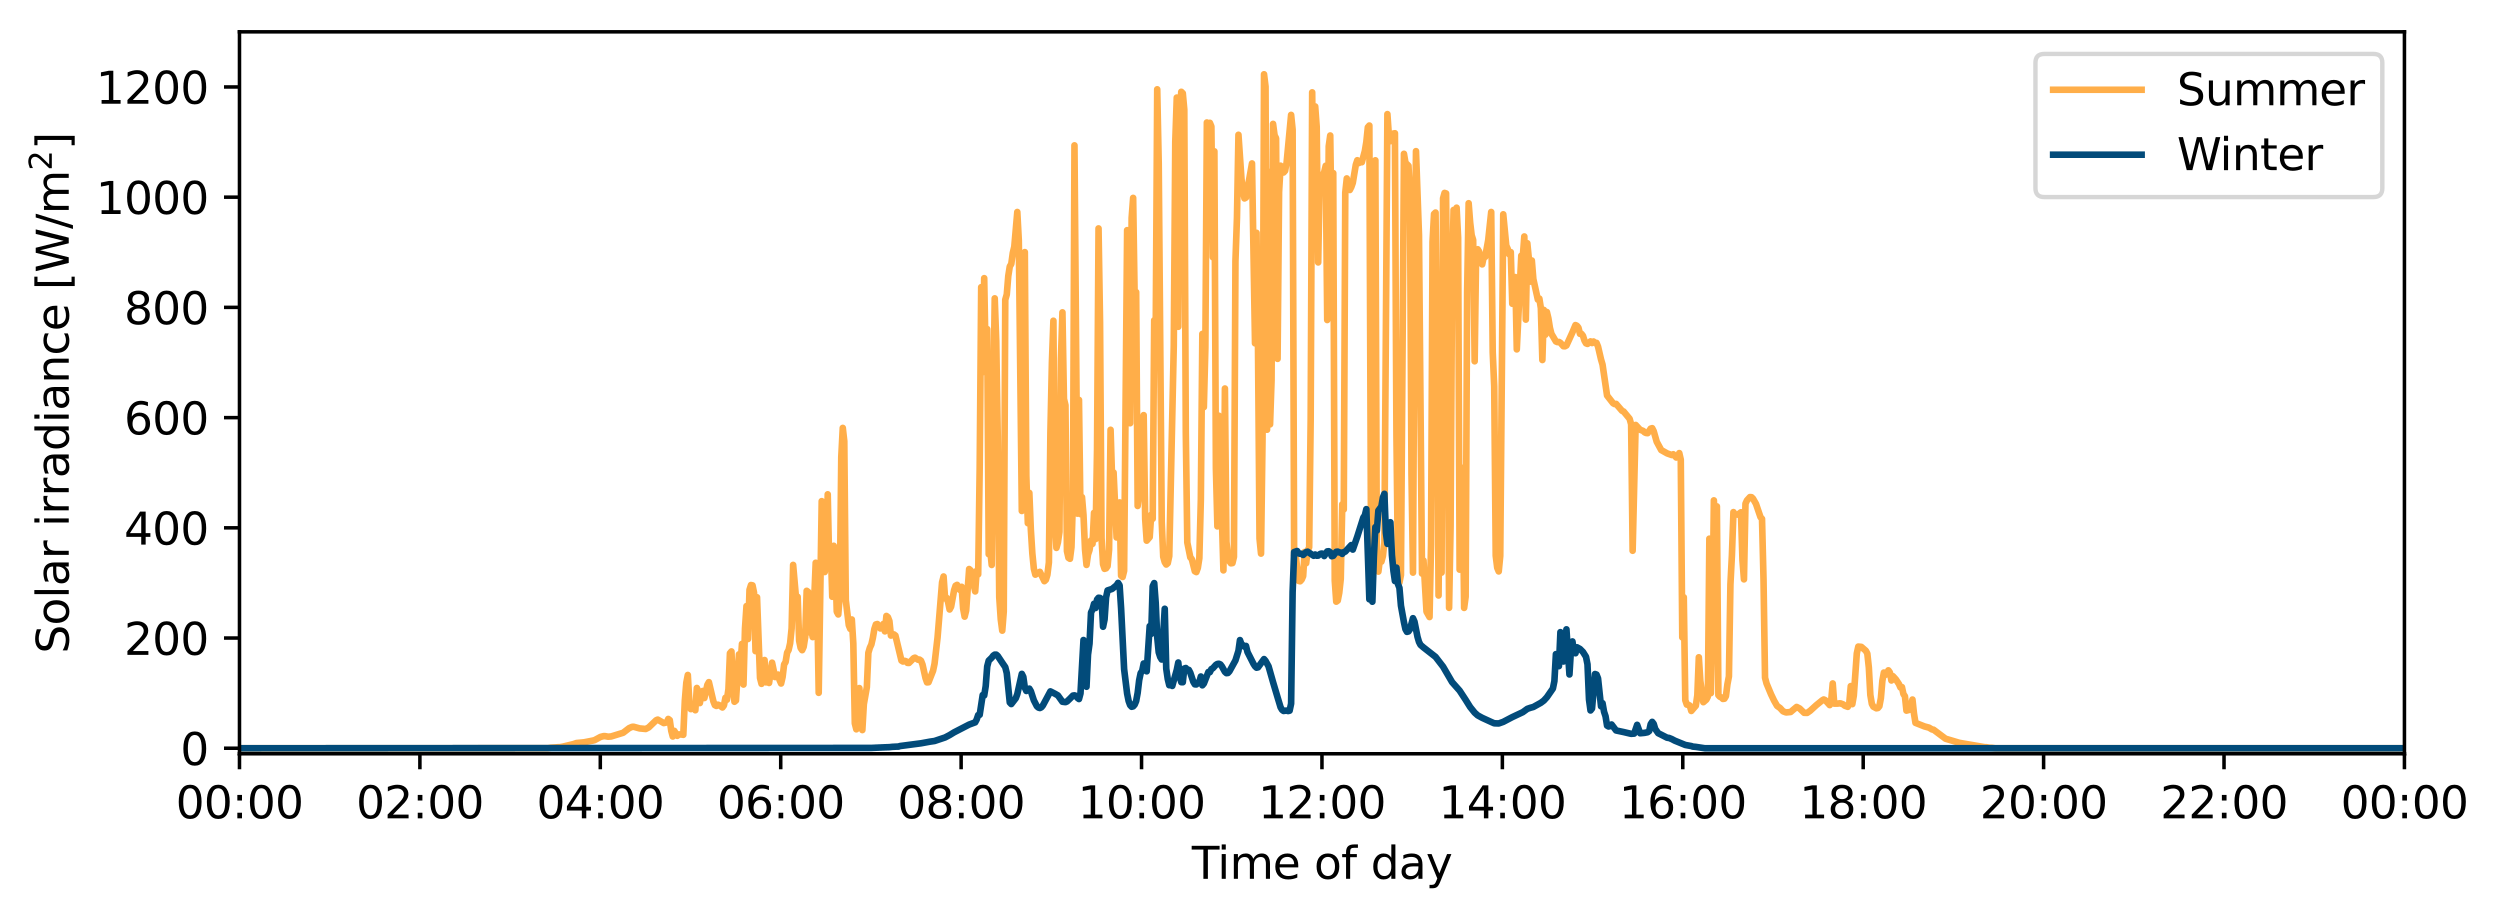 <?xml version="1.0" encoding="utf-8" standalone="no"?>
<!DOCTYPE svg PUBLIC "-//W3C//DTD SVG 1.1//EN"
  "http://www.w3.org/Graphics/SVG/1.1/DTD/svg11.dtd">
<svg xmlns:xlink="http://www.w3.org/1999/xlink" width="565.29pt" height="207.996pt" viewBox="0 0 565.29 207.996" xmlns="http://www.w3.org/2000/svg" version="1.1">
 <defs>
  <style type="text/css">*{stroke-linejoin: round; stroke-linecap: butt}</style>
 </defs>
 <g id="figure_1">
  <g id="patch_1">
   <path d="M 0 207.996 
L 565.29 207.996 
L 565.29 0 
L 0 0 
z
" style="fill: #ffffff"/>
  </g>
  <g id="axes_1">
   <g id="patch_2">
    <path d="M 54.15 170.44 
L 543.681 170.44 
L 543.681 7.2 
L 54.15 7.2 
z
" style="fill: #ffffff"/>
   </g>
   <g id="matplotlib.axis_1">
    <g id="xtick_1">
     <g id="line2d_1">
      <defs>
       <path id="me33b987a1c" d="M 0 0 
L 0 3.5 
" style="stroke: #000000; stroke-width: 0.8"/>
      </defs>
      <g>
       <use xlink:href="#me33b987a1c" x="54.15" y="170.44" style="stroke: #000000; stroke-width: 0.8"/>
      </g>
     </g>
     <g id="text_1">
      <!-- 00:00 -->
      <g transform="translate(39.741 185.038) scale(0.1 -0.1)">
       <defs>
        <path id="DejaVuSans-30" d="M 2034 4250 
Q 1547 4250 1301 3770 
Q 1056 3291 1056 2328 
Q 1056 1369 1301 889 
Q 1547 409 2034 409 
Q 2525 409 2770 889 
Q 3016 1369 3016 2328 
Q 3016 3291 2770 3770 
Q 2525 4250 2034 4250 
z
M 2034 4750 
Q 2819 4750 3233 4129 
Q 3647 3509 3647 2328 
Q 3647 1150 3233 529 
Q 2819 -91 2034 -91 
Q 1250 -91 836 529 
Q 422 1150 422 2328 
Q 422 3509 836 4129 
Q 1250 4750 2034 4750 
z
" transform="scale(0.016)"/>
        <path id="DejaVuSans-3a" d="M 750 794 
L 1409 794 
L 1409 0 
L 750 0 
L 750 794 
z
M 750 3309 
L 1409 3309 
L 1409 2516 
L 750 2516 
L 750 3309 
z
" transform="scale(0.016)"/>
       </defs>
       <use xlink:href="#DejaVuSans-30"/>
       <use xlink:href="#DejaVuSans-30" x="63.623"/>
       <use xlink:href="#DejaVuSans-3a" x="127.246"/>
       <use xlink:href="#DejaVuSans-30" x="160.938"/>
       <use xlink:href="#DejaVuSans-30" x="224.561"/>
      </g>
     </g>
    </g>
    <g id="xtick_2">
     <g id="line2d_2">
      <g>
       <use xlink:href="#me33b987a1c" x="94.944" y="170.44" style="stroke: #000000; stroke-width: 0.8"/>
      </g>
     </g>
     <g id="text_2">
      <!-- 02:00 -->
      <g transform="translate(80.535 185.038) scale(0.1 -0.1)">
       <defs>
        <path id="DejaVuSans-32" d="M 1228 531 
L 3431 531 
L 3431 0 
L 469 0 
L 469 531 
Q 828 903 1448 1529 
Q 2069 2156 2228 2338 
Q 2531 2678 2651 2914 
Q 2772 3150 2772 3378 
Q 2772 3750 2511 3984 
Q 2250 4219 1831 4219 
Q 1534 4219 1204 4116 
Q 875 4013 500 3803 
L 500 4441 
Q 881 4594 1212 4672 
Q 1544 4750 1819 4750 
Q 2544 4750 2975 4387 
Q 3406 4025 3406 3419 
Q 3406 3131 3298 2873 
Q 3191 2616 2906 2266 
Q 2828 2175 2409 1742 
Q 1991 1309 1228 531 
z
" transform="scale(0.016)"/>
       </defs>
       <use xlink:href="#DejaVuSans-30"/>
       <use xlink:href="#DejaVuSans-32" x="63.623"/>
       <use xlink:href="#DejaVuSans-3a" x="127.246"/>
       <use xlink:href="#DejaVuSans-30" x="160.938"/>
       <use xlink:href="#DejaVuSans-30" x="224.561"/>
      </g>
     </g>
    </g>
    <g id="xtick_3">
     <g id="line2d_3">
      <g>
       <use xlink:href="#me33b987a1c" x="135.738" y="170.44" style="stroke: #000000; stroke-width: 0.8"/>
      </g>
     </g>
     <g id="text_3">
      <!-- 04:00 -->
      <g transform="translate(121.329 185.038) scale(0.1 -0.1)">
       <defs>
        <path id="DejaVuSans-34" d="M 2419 4116 
L 825 1625 
L 2419 1625 
L 2419 4116 
z
M 2253 4666 
L 3047 4666 
L 3047 1625 
L 3713 1625 
L 3713 1100 
L 3047 1100 
L 3047 0 
L 2419 0 
L 2419 1100 
L 313 1100 
L 313 1709 
L 2253 4666 
z
" transform="scale(0.016)"/>
       </defs>
       <use xlink:href="#DejaVuSans-30"/>
       <use xlink:href="#DejaVuSans-34" x="63.623"/>
       <use xlink:href="#DejaVuSans-3a" x="127.246"/>
       <use xlink:href="#DejaVuSans-30" x="160.938"/>
       <use xlink:href="#DejaVuSans-30" x="224.561"/>
      </g>
     </g>
    </g>
    <g id="xtick_4">
     <g id="line2d_4">
      <g>
       <use xlink:href="#me33b987a1c" x="176.533" y="170.44" style="stroke: #000000; stroke-width: 0.8"/>
      </g>
     </g>
     <g id="text_4">
      <!-- 06:00 -->
      <g transform="translate(162.123 185.038) scale(0.1 -0.1)">
       <defs>
        <path id="DejaVuSans-36" d="M 2113 2584 
Q 1688 2584 1439 2293 
Q 1191 2003 1191 1497 
Q 1191 994 1439 701 
Q 1688 409 2113 409 
Q 2538 409 2786 701 
Q 3034 994 3034 1497 
Q 3034 2003 2786 2293 
Q 2538 2584 2113 2584 
z
M 3366 4563 
L 3366 3988 
Q 3128 4100 2886 4159 
Q 2644 4219 2406 4219 
Q 1781 4219 1451 3797 
Q 1122 3375 1075 2522 
Q 1259 2794 1537 2939 
Q 1816 3084 2150 3084 
Q 2853 3084 3261 2657 
Q 3669 2231 3669 1497 
Q 3669 778 3244 343 
Q 2819 -91 2113 -91 
Q 1303 -91 875 529 
Q 447 1150 447 2328 
Q 447 3434 972 4092 
Q 1497 4750 2381 4750 
Q 2619 4750 2861 4703 
Q 3103 4656 3366 4563 
z
" transform="scale(0.016)"/>
       </defs>
       <use xlink:href="#DejaVuSans-30"/>
       <use xlink:href="#DejaVuSans-36" x="63.623"/>
       <use xlink:href="#DejaVuSans-3a" x="127.246"/>
       <use xlink:href="#DejaVuSans-30" x="160.938"/>
       <use xlink:href="#DejaVuSans-30" x="224.561"/>
      </g>
     </g>
    </g>
    <g id="xtick_5">
     <g id="line2d_5">
      <g>
       <use xlink:href="#me33b987a1c" x="217.327" y="170.44" style="stroke: #000000; stroke-width: 0.8"/>
      </g>
     </g>
     <g id="text_5">
      <!-- 08:00 -->
      <g transform="translate(202.917 185.038) scale(0.1 -0.1)">
       <defs>
        <path id="DejaVuSans-38" d="M 2034 2216 
Q 1584 2216 1326 1975 
Q 1069 1734 1069 1313 
Q 1069 891 1326 650 
Q 1584 409 2034 409 
Q 2484 409 2743 651 
Q 3003 894 3003 1313 
Q 3003 1734 2745 1975 
Q 2488 2216 2034 2216 
z
M 1403 2484 
Q 997 2584 770 2862 
Q 544 3141 544 3541 
Q 544 4100 942 4425 
Q 1341 4750 2034 4750 
Q 2731 4750 3128 4425 
Q 3525 4100 3525 3541 
Q 3525 3141 3298 2862 
Q 3072 2584 2669 2484 
Q 3125 2378 3379 2068 
Q 3634 1759 3634 1313 
Q 3634 634 3220 271 
Q 2806 -91 2034 -91 
Q 1263 -91 848 271 
Q 434 634 434 1313 
Q 434 1759 690 2068 
Q 947 2378 1403 2484 
z
M 1172 3481 
Q 1172 3119 1398 2916 
Q 1625 2713 2034 2713 
Q 2441 2713 2670 2916 
Q 2900 3119 2900 3481 
Q 2900 3844 2670 4047 
Q 2441 4250 2034 4250 
Q 1625 4250 1398 4047 
Q 1172 3844 1172 3481 
z
" transform="scale(0.016)"/>
       </defs>
       <use xlink:href="#DejaVuSans-30"/>
       <use xlink:href="#DejaVuSans-38" x="63.623"/>
       <use xlink:href="#DejaVuSans-3a" x="127.246"/>
       <use xlink:href="#DejaVuSans-30" x="160.938"/>
       <use xlink:href="#DejaVuSans-30" x="224.561"/>
      </g>
     </g>
    </g>
    <g id="xtick_6">
     <g id="line2d_6">
      <g>
       <use xlink:href="#me33b987a1c" x="258.121" y="170.44" style="stroke: #000000; stroke-width: 0.8"/>
      </g>
     </g>
     <g id="text_6">
      <!-- 10:00 -->
      <g transform="translate(243.712 185.038) scale(0.1 -0.1)">
       <defs>
        <path id="DejaVuSans-31" d="M 794 531 
L 1825 531 
L 1825 4091 
L 703 3866 
L 703 4441 
L 1819 4666 
L 2450 4666 
L 2450 531 
L 3481 531 
L 3481 0 
L 794 0 
L 794 531 
z
" transform="scale(0.016)"/>
       </defs>
       <use xlink:href="#DejaVuSans-31"/>
       <use xlink:href="#DejaVuSans-30" x="63.623"/>
       <use xlink:href="#DejaVuSans-3a" x="127.246"/>
       <use xlink:href="#DejaVuSans-30" x="160.938"/>
       <use xlink:href="#DejaVuSans-30" x="224.561"/>
      </g>
     </g>
    </g>
    <g id="xtick_7">
     <g id="line2d_7">
      <g>
       <use xlink:href="#me33b987a1c" x="298.915" y="170.44" style="stroke: #000000; stroke-width: 0.8"/>
      </g>
     </g>
     <g id="text_7">
      <!-- 12:00 -->
      <g transform="translate(284.506 185.038) scale(0.1 -0.1)">
       <use xlink:href="#DejaVuSans-31"/>
       <use xlink:href="#DejaVuSans-32" x="63.623"/>
       <use xlink:href="#DejaVuSans-3a" x="127.246"/>
       <use xlink:href="#DejaVuSans-30" x="160.938"/>
       <use xlink:href="#DejaVuSans-30" x="224.561"/>
      </g>
     </g>
    </g>
    <g id="xtick_8">
     <g id="line2d_8">
      <g>
       <use xlink:href="#me33b987a1c" x="339.709" y="170.44" style="stroke: #000000; stroke-width: 0.8"/>
      </g>
     </g>
     <g id="text_8">
      <!-- 14:00 -->
      <g transform="translate(325.3 185.038) scale(0.1 -0.1)">
       <use xlink:href="#DejaVuSans-31"/>
       <use xlink:href="#DejaVuSans-34" x="63.623"/>
       <use xlink:href="#DejaVuSans-3a" x="127.246"/>
       <use xlink:href="#DejaVuSans-30" x="160.938"/>
       <use xlink:href="#DejaVuSans-30" x="224.561"/>
      </g>
     </g>
    </g>
    <g id="xtick_9">
     <g id="line2d_9">
      <g>
       <use xlink:href="#me33b987a1c" x="380.504" y="170.44" style="stroke: #000000; stroke-width: 0.8"/>
      </g>
     </g>
     <g id="text_9">
      <!-- 16:00 -->
      <g transform="translate(366.094 185.038) scale(0.1 -0.1)">
       <use xlink:href="#DejaVuSans-31"/>
       <use xlink:href="#DejaVuSans-36" x="63.623"/>
       <use xlink:href="#DejaVuSans-3a" x="127.246"/>
       <use xlink:href="#DejaVuSans-30" x="160.938"/>
       <use xlink:href="#DejaVuSans-30" x="224.561"/>
      </g>
     </g>
    </g>
    <g id="xtick_10">
     <g id="line2d_10">
      <g>
       <use xlink:href="#me33b987a1c" x="421.298" y="170.44" style="stroke: #000000; stroke-width: 0.8"/>
      </g>
     </g>
     <g id="text_10">
      <!-- 18:00 -->
      <g transform="translate(406.889 185.038) scale(0.1 -0.1)">
       <use xlink:href="#DejaVuSans-31"/>
       <use xlink:href="#DejaVuSans-38" x="63.623"/>
       <use xlink:href="#DejaVuSans-3a" x="127.246"/>
       <use xlink:href="#DejaVuSans-30" x="160.938"/>
       <use xlink:href="#DejaVuSans-30" x="224.561"/>
      </g>
     </g>
    </g>
    <g id="xtick_11">
     <g id="line2d_11">
      <g>
       <use xlink:href="#me33b987a1c" x="462.092" y="170.44" style="stroke: #000000; stroke-width: 0.8"/>
      </g>
     </g>
     <g id="text_11">
      <!-- 20:00 -->
      <g transform="translate(447.683 185.038) scale(0.1 -0.1)">
       <use xlink:href="#DejaVuSans-32"/>
       <use xlink:href="#DejaVuSans-30" x="63.623"/>
       <use xlink:href="#DejaVuSans-3a" x="127.246"/>
       <use xlink:href="#DejaVuSans-30" x="160.938"/>
       <use xlink:href="#DejaVuSans-30" x="224.561"/>
      </g>
     </g>
    </g>
    <g id="xtick_12">
     <g id="line2d_12">
      <g>
       <use xlink:href="#me33b987a1c" x="502.886" y="170.44" style="stroke: #000000; stroke-width: 0.8"/>
      </g>
     </g>
     <g id="text_12">
      <!-- 22:00 -->
      <g transform="translate(488.477 185.038) scale(0.1 -0.1)">
       <use xlink:href="#DejaVuSans-32"/>
       <use xlink:href="#DejaVuSans-32" x="63.623"/>
       <use xlink:href="#DejaVuSans-3a" x="127.246"/>
       <use xlink:href="#DejaVuSans-30" x="160.938"/>
       <use xlink:href="#DejaVuSans-30" x="224.561"/>
      </g>
     </g>
    </g>
    <g id="xtick_13">
     <g id="line2d_13">
      <g>
       <use xlink:href="#me33b987a1c" x="543.681" y="170.44" style="stroke: #000000; stroke-width: 0.8"/>
      </g>
     </g>
     <g id="text_13">
      <!-- 00:00 -->
      <g transform="translate(529.271 185.038) scale(0.1 -0.1)">
       <use xlink:href="#DejaVuSans-30"/>
       <use xlink:href="#DejaVuSans-30" x="63.623"/>
       <use xlink:href="#DejaVuSans-3a" x="127.246"/>
       <use xlink:href="#DejaVuSans-30" x="160.938"/>
       <use xlink:href="#DejaVuSans-30" x="224.561"/>
      </g>
     </g>
    </g>
    <g id="text_14">
     <!-- Time of day -->
     <g transform="translate(269.486 198.717) scale(0.1 -0.1)">
      <defs>
       <path id="DejaVuSans-54" d="M -19 4666 
L 3928 4666 
L 3928 4134 
L 2272 4134 
L 2272 0 
L 1638 0 
L 1638 4134 
L -19 4134 
L -19 4666 
z
" transform="scale(0.016)"/>
       <path id="DejaVuSans-69" d="M 603 3500 
L 1178 3500 
L 1178 0 
L 603 0 
L 603 3500 
z
M 603 4863 
L 1178 4863 
L 1178 4134 
L 603 4134 
L 603 4863 
z
" transform="scale(0.016)"/>
       <path id="DejaVuSans-6d" d="M 3328 2828 
Q 3544 3216 3844 3400 
Q 4144 3584 4550 3584 
Q 5097 3584 5394 3201 
Q 5691 2819 5691 2113 
L 5691 0 
L 5113 0 
L 5113 2094 
Q 5113 2597 4934 2840 
Q 4756 3084 4391 3084 
Q 3944 3084 3684 2787 
Q 3425 2491 3425 1978 
L 3425 0 
L 2847 0 
L 2847 2094 
Q 2847 2600 2669 2842 
Q 2491 3084 2119 3084 
Q 1678 3084 1418 2786 
Q 1159 2488 1159 1978 
L 1159 0 
L 581 0 
L 581 3500 
L 1159 3500 
L 1159 2956 
Q 1356 3278 1631 3431 
Q 1906 3584 2284 3584 
Q 2666 3584 2933 3390 
Q 3200 3197 3328 2828 
z
" transform="scale(0.016)"/>
       <path id="DejaVuSans-65" d="M 3597 1894 
L 3597 1613 
L 953 1613 
Q 991 1019 1311 708 
Q 1631 397 2203 397 
Q 2534 397 2845 478 
Q 3156 559 3463 722 
L 3463 178 
Q 3153 47 2828 -22 
Q 2503 -91 2169 -91 
Q 1331 -91 842 396 
Q 353 884 353 1716 
Q 353 2575 817 3079 
Q 1281 3584 2069 3584 
Q 2775 3584 3186 3129 
Q 3597 2675 3597 1894 
z
M 3022 2063 
Q 3016 2534 2758 2815 
Q 2500 3097 2075 3097 
Q 1594 3097 1305 2825 
Q 1016 2553 972 2059 
L 3022 2063 
z
" transform="scale(0.016)"/>
       <path id="DejaVuSans-20" transform="scale(0.016)"/>
       <path id="DejaVuSans-6f" d="M 1959 3097 
Q 1497 3097 1228 2736 
Q 959 2375 959 1747 
Q 959 1119 1226 758 
Q 1494 397 1959 397 
Q 2419 397 2687 759 
Q 2956 1122 2956 1747 
Q 2956 2369 2687 2733 
Q 2419 3097 1959 3097 
z
M 1959 3584 
Q 2709 3584 3137 3096 
Q 3566 2609 3566 1747 
Q 3566 888 3137 398 
Q 2709 -91 1959 -91 
Q 1206 -91 779 398 
Q 353 888 353 1747 
Q 353 2609 779 3096 
Q 1206 3584 1959 3584 
z
" transform="scale(0.016)"/>
       <path id="DejaVuSans-66" d="M 2375 4863 
L 2375 4384 
L 1825 4384 
Q 1516 4384 1395 4259 
Q 1275 4134 1275 3809 
L 1275 3500 
L 2222 3500 
L 2222 3053 
L 1275 3053 
L 1275 0 
L 697 0 
L 697 3053 
L 147 3053 
L 147 3500 
L 697 3500 
L 697 3744 
Q 697 4328 969 4595 
Q 1241 4863 1831 4863 
L 2375 4863 
z
" transform="scale(0.016)"/>
       <path id="DejaVuSans-64" d="M 2906 2969 
L 2906 4863 
L 3481 4863 
L 3481 0 
L 2906 0 
L 2906 525 
Q 2725 213 2448 61 
Q 2172 -91 1784 -91 
Q 1150 -91 751 415 
Q 353 922 353 1747 
Q 353 2572 751 3078 
Q 1150 3584 1784 3584 
Q 2172 3584 2448 3432 
Q 2725 3281 2906 2969 
z
M 947 1747 
Q 947 1113 1208 752 
Q 1469 391 1925 391 
Q 2381 391 2643 752 
Q 2906 1113 2906 1747 
Q 2906 2381 2643 2742 
Q 2381 3103 1925 3103 
Q 1469 3103 1208 2742 
Q 947 2381 947 1747 
z
" transform="scale(0.016)"/>
       <path id="DejaVuSans-61" d="M 2194 1759 
Q 1497 1759 1228 1600 
Q 959 1441 959 1056 
Q 959 750 1161 570 
Q 1363 391 1709 391 
Q 2188 391 2477 730 
Q 2766 1069 2766 1631 
L 2766 1759 
L 2194 1759 
z
M 3341 1997 
L 3341 0 
L 2766 0 
L 2766 531 
Q 2569 213 2275 61 
Q 1981 -91 1556 -91 
Q 1019 -91 701 211 
Q 384 513 384 1019 
Q 384 1609 779 1909 
Q 1175 2209 1959 2209 
L 2766 2209 
L 2766 2266 
Q 2766 2663 2505 2880 
Q 2244 3097 1772 3097 
Q 1472 3097 1187 3025 
Q 903 2953 641 2809 
L 641 3341 
Q 956 3463 1253 3523 
Q 1550 3584 1831 3584 
Q 2591 3584 2966 3190 
Q 3341 2797 3341 1997 
z
" transform="scale(0.016)"/>
       <path id="DejaVuSans-79" d="M 2059 -325 
Q 1816 -950 1584 -1140 
Q 1353 -1331 966 -1331 
L 506 -1331 
L 506 -850 
L 844 -850 
Q 1081 -850 1212 -737 
Q 1344 -625 1503 -206 
L 1606 56 
L 191 3500 
L 800 3500 
L 1894 763 
L 2988 3500 
L 3597 3500 
L 2059 -325 
z
" transform="scale(0.016)"/>
      </defs>
      <use xlink:href="#DejaVuSans-54"/>
      <use xlink:href="#DejaVuSans-69" x="57.959"/>
      <use xlink:href="#DejaVuSans-6d" x="85.742"/>
      <use xlink:href="#DejaVuSans-65" x="183.154"/>
      <use xlink:href="#DejaVuSans-20" x="244.678"/>
      <use xlink:href="#DejaVuSans-6f" x="276.465"/>
      <use xlink:href="#DejaVuSans-66" x="337.646"/>
      <use xlink:href="#DejaVuSans-20" x="372.852"/>
      <use xlink:href="#DejaVuSans-64" x="404.639"/>
      <use xlink:href="#DejaVuSans-61" x="468.115"/>
      <use xlink:href="#DejaVuSans-79" x="529.395"/>
     </g>
    </g>
   </g>
   <g id="matplotlib.axis_2">
    <g id="ytick_1">
     <g id="line2d_14">
      <defs>
       <path id="m7323b9da56" d="M 0 0 
L -3.5 0 
" style="stroke: #000000; stroke-width: 0.8"/>
      </defs>
      <g>
       <use xlink:href="#m7323b9da56" x="54.15" y="169.194" style="stroke: #000000; stroke-width: 0.8"/>
      </g>
     </g>
     <g id="text_15">
      <!-- 0 -->
      <g transform="translate(40.788 172.993) scale(0.1 -0.1)">
       <use xlink:href="#DejaVuSans-30"/>
      </g>
     </g>
    </g>
    <g id="ytick_2">
     <g id="line2d_15">
      <g>
       <use xlink:href="#m7323b9da56" x="54.15" y="144.272" style="stroke: #000000; stroke-width: 0.8"/>
      </g>
     </g>
     <g id="text_16">
      <!-- 200 -->
      <g transform="translate(28.062 148.071) scale(0.1 -0.1)">
       <use xlink:href="#DejaVuSans-32"/>
       <use xlink:href="#DejaVuSans-30" x="63.623"/>
       <use xlink:href="#DejaVuSans-30" x="127.246"/>
      </g>
     </g>
    </g>
    <g id="ytick_3">
     <g id="line2d_16">
      <g>
       <use xlink:href="#m7323b9da56" x="54.15" y="119.35" style="stroke: #000000; stroke-width: 0.8"/>
      </g>
     </g>
     <g id="text_17">
      <!-- 400 -->
      <g transform="translate(28.062 123.149) scale(0.1 -0.1)">
       <use xlink:href="#DejaVuSans-34"/>
       <use xlink:href="#DejaVuSans-30" x="63.623"/>
       <use xlink:href="#DejaVuSans-30" x="127.246"/>
      </g>
     </g>
    </g>
    <g id="ytick_4">
     <g id="line2d_17">
      <g>
       <use xlink:href="#m7323b9da56" x="54.15" y="94.427" style="stroke: #000000; stroke-width: 0.8"/>
      </g>
     </g>
     <g id="text_18">
      <!-- 600 -->
      <g transform="translate(28.062 98.227) scale(0.1 -0.1)">
       <use xlink:href="#DejaVuSans-36"/>
       <use xlink:href="#DejaVuSans-30" x="63.623"/>
       <use xlink:href="#DejaVuSans-30" x="127.246"/>
      </g>
     </g>
    </g>
    <g id="ytick_5">
     <g id="line2d_18">
      <g>
       <use xlink:href="#m7323b9da56" x="54.15" y="69.505" style="stroke: #000000; stroke-width: 0.8"/>
      </g>
     </g>
     <g id="text_19">
      <!-- 800 -->
      <g transform="translate(28.062 73.305) scale(0.1 -0.1)">
       <use xlink:href="#DejaVuSans-38"/>
       <use xlink:href="#DejaVuSans-30" x="63.623"/>
       <use xlink:href="#DejaVuSans-30" x="127.246"/>
      </g>
     </g>
    </g>
    <g id="ytick_6">
     <g id="line2d_19">
      <g>
       <use xlink:href="#m7323b9da56" x="54.15" y="44.583" style="stroke: #000000; stroke-width: 0.8"/>
      </g>
     </g>
     <g id="text_20">
      <!-- 1000 -->
      <g transform="translate(21.7 48.382) scale(0.1 -0.1)">
       <use xlink:href="#DejaVuSans-31"/>
       <use xlink:href="#DejaVuSans-30" x="63.623"/>
       <use xlink:href="#DejaVuSans-30" x="127.246"/>
       <use xlink:href="#DejaVuSans-30" x="190.869"/>
      </g>
     </g>
    </g>
    <g id="ytick_7">
     <g id="line2d_20">
      <g>
       <use xlink:href="#m7323b9da56" x="54.15" y="19.661" style="stroke: #000000; stroke-width: 0.8"/>
      </g>
     </g>
     <g id="text_21">
      <!-- 1200 -->
      <g transform="translate(21.7 23.46) scale(0.1 -0.1)">
       <use xlink:href="#DejaVuSans-31"/>
       <use xlink:href="#DejaVuSans-32" x="63.623"/>
       <use xlink:href="#DejaVuSans-30" x="127.246"/>
       <use xlink:href="#DejaVuSans-30" x="190.869"/>
      </g>
     </g>
    </g>
    <g id="text_22">
     <!-- Solar irradiance [W/m$^2$] -->
     <g transform="translate(15.62 147.77) rotate(-90) scale(0.1 -0.1)">
      <defs>
       <path id="DejaVuSans-53" d="M 3425 4513 
L 3425 3897 
Q 3066 4069 2747 4153 
Q 2428 4238 2131 4238 
Q 1616 4238 1336 4038 
Q 1056 3838 1056 3469 
Q 1056 3159 1242 3001 
Q 1428 2844 1947 2747 
L 2328 2669 
Q 3034 2534 3370 2195 
Q 3706 1856 3706 1288 
Q 3706 609 3251 259 
Q 2797 -91 1919 -91 
Q 1588 -91 1214 -16 
Q 841 59 441 206 
L 441 856 
Q 825 641 1194 531 
Q 1563 422 1919 422 
Q 2459 422 2753 634 
Q 3047 847 3047 1241 
Q 3047 1584 2836 1778 
Q 2625 1972 2144 2069 
L 1759 2144 
Q 1053 2284 737 2584 
Q 422 2884 422 3419 
Q 422 4038 858 4394 
Q 1294 4750 2059 4750 
Q 2388 4750 2728 4690 
Q 3069 4631 3425 4513 
z
" transform="scale(0.016)"/>
       <path id="DejaVuSans-6c" d="M 603 4863 
L 1178 4863 
L 1178 0 
L 603 0 
L 603 4863 
z
" transform="scale(0.016)"/>
       <path id="DejaVuSans-72" d="M 2631 2963 
Q 2534 3019 2420 3045 
Q 2306 3072 2169 3072 
Q 1681 3072 1420 2755 
Q 1159 2438 1159 1844 
L 1159 0 
L 581 0 
L 581 3500 
L 1159 3500 
L 1159 2956 
Q 1341 3275 1631 3429 
Q 1922 3584 2338 3584 
Q 2397 3584 2469 3576 
Q 2541 3569 2628 3553 
L 2631 2963 
z
" transform="scale(0.016)"/>
       <path id="DejaVuSans-6e" d="M 3513 2113 
L 3513 0 
L 2938 0 
L 2938 2094 
Q 2938 2591 2744 2837 
Q 2550 3084 2163 3084 
Q 1697 3084 1428 2787 
Q 1159 2491 1159 1978 
L 1159 0 
L 581 0 
L 581 3500 
L 1159 3500 
L 1159 2956 
Q 1366 3272 1645 3428 
Q 1925 3584 2291 3584 
Q 2894 3584 3203 3211 
Q 3513 2838 3513 2113 
z
" transform="scale(0.016)"/>
       <path id="DejaVuSans-63" d="M 3122 3366 
L 3122 2828 
Q 2878 2963 2633 3030 
Q 2388 3097 2138 3097 
Q 1578 3097 1268 2742 
Q 959 2388 959 1747 
Q 959 1106 1268 751 
Q 1578 397 2138 397 
Q 2388 397 2633 464 
Q 2878 531 3122 666 
L 3122 134 
Q 2881 22 2623 -34 
Q 2366 -91 2075 -91 
Q 1284 -91 818 406 
Q 353 903 353 1747 
Q 353 2603 823 3093 
Q 1294 3584 2113 3584 
Q 2378 3584 2631 3529 
Q 2884 3475 3122 3366 
z
" transform="scale(0.016)"/>
       <path id="DejaVuSans-5b" d="M 550 4863 
L 1875 4863 
L 1875 4416 
L 1125 4416 
L 1125 -397 
L 1875 -397 
L 1875 -844 
L 550 -844 
L 550 4863 
z
" transform="scale(0.016)"/>
       <path id="DejaVuSans-57" d="M 213 4666 
L 850 4666 
L 1831 722 
L 2809 4666 
L 3519 4666 
L 4500 722 
L 5478 4666 
L 6119 4666 
L 4947 0 
L 4153 0 
L 3169 4050 
L 2175 0 
L 1381 0 
L 213 4666 
z
" transform="scale(0.016)"/>
       <path id="DejaVuSans-2f" d="M 1625 4666 
L 2156 4666 
L 531 -594 
L 0 -594 
L 1625 4666 
z
" transform="scale(0.016)"/>
       <path id="DejaVuSans-5d" d="M 1947 4863 
L 1947 -844 
L 622 -844 
L 622 -397 
L 1369 -397 
L 1369 4416 
L 622 4416 
L 622 4863 
L 1947 4863 
z
" transform="scale(0.016)"/>
      </defs>
      <use xlink:href="#DejaVuSans-53" transform="translate(0 0.766)"/>
      <use xlink:href="#DejaVuSans-6f" transform="translate(63.477 0.766)"/>
      <use xlink:href="#DejaVuSans-6c" transform="translate(124.658 0.766)"/>
      <use xlink:href="#DejaVuSans-61" transform="translate(152.441 0.766)"/>
      <use xlink:href="#DejaVuSans-72" transform="translate(213.721 0.766)"/>
      <use xlink:href="#DejaVuSans-20" transform="translate(254.834 0.766)"/>
      <use xlink:href="#DejaVuSans-69" transform="translate(286.621 0.766)"/>
      <use xlink:href="#DejaVuSans-72" transform="translate(314.404 0.766)"/>
      <use xlink:href="#DejaVuSans-72" transform="translate(355.518 0.766)"/>
      <use xlink:href="#DejaVuSans-61" transform="translate(396.631 0.766)"/>
      <use xlink:href="#DejaVuSans-64" transform="translate(457.91 0.766)"/>
      <use xlink:href="#DejaVuSans-69" transform="translate(521.387 0.766)"/>
      <use xlink:href="#DejaVuSans-61" transform="translate(549.17 0.766)"/>
      <use xlink:href="#DejaVuSans-6e" transform="translate(610.449 0.766)"/>
      <use xlink:href="#DejaVuSans-63" transform="translate(673.828 0.766)"/>
      <use xlink:href="#DejaVuSans-65" transform="translate(728.809 0.766)"/>
      <use xlink:href="#DejaVuSans-20" transform="translate(790.332 0.766)"/>
      <use xlink:href="#DejaVuSans-5b" transform="translate(822.119 0.766)"/>
      <use xlink:href="#DejaVuSans-57" transform="translate(861.133 0.766)"/>
      <use xlink:href="#DejaVuSans-2f" transform="translate(960.01 0.766)"/>
      <use xlink:href="#DejaVuSans-6d" transform="translate(993.701 0.766)"/>
      <use xlink:href="#DejaVuSans-32" transform="translate(1092.07 39.047) scale(0.7)"/>
      <use xlink:href="#DejaVuSans-5d" transform="translate(1139.341 0.766)"/>
     </g>
    </g>
   </g>
   <g id="line2d_21">
    <path d="M 54.15 169.194 
L 123.889 169.181 
L 124.569 169.069 
L 125.589 169.007 
L 126.27 168.945 
L 126.61 168.945 
L 127.29 168.82 
L 129.672 168.247 
L 130.352 168.01 
L 131.032 167.948 
L 132.053 167.848 
L 133.414 167.586 
L 134.094 167.449 
L 134.434 167.362 
L 135.795 166.627 
L 136.475 166.452 
L 136.816 166.452 
L 137.496 166.577 
L 138.176 166.527 
L 140.898 165.692 
L 142.259 164.646 
L 142.939 164.347 
L 143.279 164.334 
L 144.64 164.708 
L 145.32 164.77 
L 146.001 164.833 
L 146.681 164.484 
L 147.702 163.499 
L 148.382 162.851 
L 148.722 162.714 
L 150.083 163.499 
L 150.763 163.35 
L 151.104 162.565 
L 151.444 162.826 
L 151.784 165.256 
L 152.124 166.54 
L 152.464 165.256 
L 153.145 166.378 
L 153.485 166.066 
L 154.165 166.091 
L 154.505 166.153 
L 154.846 158.465 
L 155.186 154.365 
L 155.526 152.621 
L 155.866 158.602 
L 156.206 160.347 
L 156.547 159.873 
L 157.227 160.596 
L 157.567 155.561 
L 157.907 156.272 
L 158.248 158.976 
L 158.588 157.132 
L 158.928 156.234 
L 159.268 157.842 
L 159.948 154.851 
L 160.289 154.241 
L 161.309 158.59 
L 161.649 159.449 
L 161.99 159.624 
L 162.33 159.337 
L 162.67 159.474 
L 163.35 159.973 
L 163.691 159.512 
L 164.031 157.78 
L 164.371 158.216 
L 164.711 155.823 
L 165.051 147.711 
L 165.391 147.3 
L 165.732 154.963 
L 166.072 158.677 
L 166.412 158.39 
L 167.092 147.96 
L 167.433 150.34 
L 167.773 145.593 
L 168.113 154.789 
L 168.453 142.104 
L 168.793 137.044 
L 169.134 144.496 
L 169.474 133.368 
L 169.814 132.284 
L 170.154 132.359 
L 170.494 134.004 
L 170.834 147.237 
L 171.175 135.051 
L 171.855 153.294 
L 172.195 154.627 
L 172.535 153.019 
L 172.876 149.244 
L 173.216 154.29 
L 173.556 154.091 
L 173.896 154.428 
L 174.577 149.842 
L 175.257 153.094 
L 175.597 152.695 
L 175.937 152.533 
L 176.277 153.78 
L 176.618 154.552 
L 176.958 153.082 
L 177.298 150.241 
L 177.638 149.692 
L 177.978 147.586 
L 178.319 146.963 
L 178.659 145.456 
L 178.999 142.079 
L 179.339 127.736 
L 180.02 135.499 
L 180.36 134.951 
L 180.7 144.87 
L 181.04 146.527 
L 181.38 147.013 
L 181.72 146.253 
L 182.061 144.085 
L 182.401 133.593 
L 182.741 133.854 
L 183.081 143.001 
L 183.421 142.266 
L 183.762 144.06 
L 184.442 127.25 
L 184.782 136.11 
L 185.122 156.658 
L 185.803 113.318 
L 186.143 117.169 
L 186.483 129.343 
L 186.823 127.375 
L 187.163 111.773 
L 187.504 127.985 
L 187.844 123.586 
L 188.184 134.938 
L 188.524 123.412 
L 188.864 126.502 
L 189.205 138.315 
L 189.545 138.938 
L 189.885 134.602 
L 190.225 103.325 
L 190.565 96.758 
L 190.906 99.773 
L 191.246 135.723 
L 191.926 141.368 
L 192.266 142.203 
L 192.607 140.072 
L 192.947 145.493 
L 193.287 163.561 
L 193.627 164.907 
L 193.967 161.867 
L 194.307 155.586 
L 194.648 159.412 
L 194.988 165.082 
L 195.328 159.213 
L 196.008 155.387 
L 196.349 147.611 
L 196.689 146.465 
L 197.029 145.73 
L 197.369 144.234 
L 197.709 142.228 
L 198.05 141.194 
L 198.39 141.107 
L 199.07 142.104 
L 199.41 141.705 
L 199.75 141.082 
L 200.091 142.764 
L 200.431 139.275 
L 200.771 139.549 
L 201.111 140.434 
L 201.451 143.711 
L 202.132 143.449 
L 202.472 143.711 
L 203.833 149.368 
L 204.173 149.58 
L 204.513 149.418 
L 204.853 149.518 
L 205.193 149.892 
L 205.534 149.904 
L 206.214 149.231 
L 206.554 148.845 
L 206.894 148.708 
L 207.575 149.169 
L 207.915 149.144 
L 208.255 149.393 
L 208.595 150.266 
L 209.276 153.331 
L 209.616 154.303 
L 209.956 154.266 
L 210.977 151.674 
L 211.317 150.066 
L 211.997 144.147 
L 213.018 131.674 
L 213.358 130.353 
L 213.698 135.312 
L 214.038 135.175 
L 214.379 136.16 
L 214.719 137.817 
L 215.059 137.181 
L 215.739 133.443 
L 216.079 132.434 
L 216.42 132.247 
L 216.76 133.132 
L 217.1 133.418 
L 217.44 132.683 
L 217.78 137.593 
L 218.121 139.437 
L 218.461 138.041 
L 219.141 128.67 
L 219.481 128.97 
L 220.502 133.73 
L 220.842 129.082 
L 221.182 129.867 
L 221.522 105.854 
L 221.863 64.932 
L 222.203 84.172 
L 222.543 62.901 
L 222.883 82.079 
L 223.223 74.403 
L 223.564 125.318 
L 223.904 124.359 
L 224.244 127.748 
L 224.584 91.686 
L 224.924 67.462 
L 225.265 77.181 
L 225.605 98.677 
L 225.945 135.013 
L 226.285 140.035 
L 226.625 142.602 
L 226.965 138.29 
L 227.306 67.773 
L 227.646 66.589 
L 227.986 62.415 
L 228.326 60.259 
L 228.666 59.686 
L 229.007 57.206 
L 229.347 55.786 
L 230.027 47.935 
L 230.367 54.353 
L 231.048 115.537 
L 231.388 105.032 
L 231.728 57.007 
L 232.068 107.549 
L 232.409 118.303 
L 232.749 111.449 
L 233.089 119.736 
L 233.429 125.144 
L 233.769 128.596 
L 234.109 129.942 
L 235.13 129.306 
L 236.151 131.412 
L 236.491 131.088 
L 236.831 129.966 
L 237.171 127.175 
L 237.511 97.904 
L 237.852 82.004 
L 238.192 72.521 
L 238.532 117.667 
L 238.872 123.885 
L 239.212 122.652 
L 239.552 120.259 
L 239.893 81.156 
L 240.233 70.627 
L 240.573 90.191 
L 240.913 91.624 
L 241.253 124.621 
L 241.594 126.128 
L 241.934 126.353 
L 242.274 123.723 
L 242.614 112.783 
L 242.954 32.87 
L 243.635 116.147 
L 243.975 90.427 
L 244.315 116.247 
L 244.655 112.409 
L 244.995 116.446 
L 245.336 124.197 
L 245.676 127.736 
L 246.016 125.381 
L 246.356 124.371 
L 246.696 122.203 
L 247.037 122.976 
L 247.377 115.948 
L 247.717 121.904 
L 248.057 101.63 
L 248.397 51.649 
L 248.738 72.882 
L 249.078 121.667 
L 249.418 127.574 
L 249.758 128.621 
L 250.098 128.509 
L 250.438 128.023 
L 250.779 124.284 
L 251.119 97.181 
L 251.459 108.11 
L 251.799 106.839 
L 252.48 121.53 
L 252.82 120.222 
L 253.16 113.605 
L 253.5 130.178 
L 253.84 130.465 
L 254.181 129.082 
L 254.861 52.047 
L 255.201 78.452 
L 255.541 95.699 
L 255.881 49.293 
L 256.222 44.745 
L 256.562 67.225 
L 256.902 66.054 
L 257.242 114.403 
L 257.582 111.636 
L 258.263 95.748 
L 258.603 93.867 
L 258.943 117.331 
L 259.283 122.253 
L 259.964 121.456 
L 260.304 116.396 
L 260.644 117.306 
L 260.984 72.421 
L 261.324 75.026 
L 261.665 20.197 
L 262.005 36.895 
L 262.685 118.016 
L 263.025 125.892 
L 263.366 127.113 
L 263.706 127.649 
L 264.046 127.35 
L 264.386 125.742 
L 265.407 78.228 
L 265.747 32.085 
L 266.087 22.066 
L 266.427 73.892 
L 266.767 25.144 
L 267.108 20.758 
L 267.448 21.094 
L 267.788 24.795 
L 268.128 97.817 
L 268.468 122.664 
L 269.149 126.041 
L 269.489 126.428 
L 270.169 129.169 
L 270.51 129.356 
L 270.85 128.421 
L 271.19 126.216 
L 271.53 112.957 
L 271.87 75.499 
L 272.21 92.06 
L 272.551 78.602 
L 272.891 27.698 
L 273.231 29.368 
L 273.571 27.773 
L 273.911 28.596 
L 274.252 58.178 
L 274.592 34.216 
L 274.932 105.867 
L 275.272 119.026 
L 275.612 94.004 
L 275.953 109.892 
L 276.293 117.368 
L 276.633 128.97 
L 276.973 87.848 
L 277.313 122.527 
L 277.654 125.642 
L 277.994 126.913 
L 278.334 127.375 
L 278.674 127.325 
L 279.014 125.904 
L 279.354 59.026 
L 279.695 49.293 
L 280.035 30.477 
L 280.715 40.434 
L 281.055 43.237 
L 281.396 44.87 
L 281.736 44.67 
L 283.097 36.957 
L 283.777 77.63 
L 284.117 52.646 
L 284.457 78.739 
L 284.797 121.755 
L 285.138 125.181 
L 285.478 99.138 
L 285.818 16.795 
L 286.158 19.586 
L 286.498 97.169 
L 286.839 38.851 
L 287.179 95.96 
L 287.519 85.991 
L 287.859 28.01 
L 288.199 30.589 
L 288.54 31.275 
L 288.88 81.144 
L 289.22 43.399 
L 289.56 37.468 
L 289.9 38.664 
L 290.24 39.001 
L 290.581 38.614 
L 290.921 36.783 
L 291.941 25.979 
L 292.282 29.318 
L 292.622 125.618 
L 292.962 125.456 
L 293.642 131.35 
L 293.983 131.437 
L 294.323 131.063 
L 294.663 130.278 
L 295.003 124.795 
L 295.343 127.35 
L 295.683 124.459 
L 296.024 123.773 
L 296.364 94.851 
L 296.704 20.882 
L 297.044 51.1 
L 297.384 24.072 
L 297.725 28.658 
L 298.065 59.337 
L 298.405 40.16 
L 298.745 40.334 
L 299.426 38.889 
L 299.766 37.48 
L 300.106 72.359 
L 300.446 33.082 
L 300.786 30.639 
L 301.126 54.988 
L 301.467 39.138 
L 301.807 131.275 
L 302.147 136.047 
L 302.487 135.798 
L 302.827 134.041 
L 303.168 130.913 
L 303.508 114.029 
L 303.848 115.2 
L 304.188 43.536 
L 304.528 40.346 
L 304.869 42.764 
L 305.209 42.963 
L 305.549 42.303 
L 305.889 41.343 
L 306.569 37.256 
L 306.91 36.234 
L 307.25 36.87 
L 307.59 36.67 
L 307.93 36.683 
L 308.611 34.153 
L 308.951 32.097 
L 309.291 28.783 
L 309.631 28.384 
L 309.971 114.004 
L 310.312 124.67 
L 310.652 61.991 
L 310.992 36.247 
L 311.332 128.621 
L 311.672 129.256 
L 312.012 126.54 
L 312.353 127.001 
L 312.693 125.755 
L 313.033 122.677 
L 313.713 25.804 
L 314.054 30.764 
L 314.394 31.923 
L 314.734 31.424 
L 315.074 30.191 
L 315.414 30.128 
L 315.755 98.365 
L 316.095 128.67 
L 316.435 131.736 
L 316.775 130.016 
L 317.455 34.776 
L 317.796 36.795 
L 318.476 37.48 
L 318.816 43.998 
L 319.156 107.138 
L 319.497 129.48 
L 319.837 66.963 
L 320.177 34.178 
L 320.857 53.181 
L 321.538 129.692 
L 321.878 126.739 
L 322.558 138.315 
L 323.239 139.524 
L 323.579 123.225 
L 323.919 54.689 
L 324.259 48.384 
L 324.599 48.06 
L 324.94 82.29 
L 325.28 134.652 
L 325.62 98.465 
L 325.96 129.48 
L 326.3 44.845 
L 326.641 43.624 
L 326.981 43.736 
L 327.321 82.378 
L 327.661 137.443 
L 328.001 118.988 
L 328.342 62.465 
L 328.682 47.474 
L 329.022 48.122 
L 329.362 46.963 
L 329.702 53.755 
L 330.042 128.808 
L 330.383 105.692 
L 330.723 108.708 
L 331.063 137.456 
L 331.403 134.926 
L 331.743 65.991 
L 332.084 45.954 
L 332.424 50.303 
L 332.764 53.181 
L 333.104 54.265 
L 333.444 81.692 
L 333.785 56.521 
L 334.125 56.359 
L 334.465 56.895 
L 334.805 58.652 
L 335.145 59.786 
L 335.485 58.153 
L 335.826 58.091 
L 336.506 54.315 
L 337.186 47.935 
L 337.527 79.636 
L 337.867 87.387 
L 338.207 125.655 
L 338.547 128.384 
L 338.887 129.206 
L 339.228 125.717 
L 339.908 48.459 
L 340.588 55.524 
L 340.928 56.297 
L 341.269 57.53 
L 341.609 57.007 
L 341.949 68.683 
L 342.629 62.652 
L 342.97 79.001 
L 343.99 57.804 
L 344.33 58.079 
L 344.671 53.468 
L 345.011 72.272 
L 345.351 55.001 
L 345.691 58.44 
L 346.031 63.686 
L 346.371 58.901 
L 346.712 63.088 
L 347.732 67.748 
L 348.072 67.512 
L 348.413 69.667 
L 348.753 81.406 
L 349.093 70.079 
L 349.433 75.686 
L 349.773 70.552 
L 350.114 71.973 
L 350.454 74.103 
L 350.794 75.462 
L 351.814 77.206 
L 352.155 77.356 
L 352.495 77.318 
L 352.835 77.518 
L 353.515 78.29 
L 353.856 78.303 
L 354.196 78.116 
L 355.557 75.138 
L 356.237 73.505 
L 356.577 73.667 
L 356.917 74.103 
L 357.257 75.487 
L 357.598 75.487 
L 357.938 75.935 
L 358.278 77.019 
L 358.618 77.63 
L 358.958 77.767 
L 359.639 77.194 
L 359.979 77.568 
L 360.319 77.219 
L 360.659 77.505 
L 361 77.53 
L 361.34 78.365 
L 362.02 81.281 
L 362.36 82.44 
L 363.381 89.431 
L 364.742 91.175 
L 365.082 91.362 
L 365.422 91.325 
L 366.783 92.907 
L 367.123 93.044 
L 368.484 94.689 
L 368.824 95.935 
L 369.164 124.533 
L 369.844 96.085 
L 370.865 97.181 
L 371.545 97.431 
L 371.886 97.767 
L 372.226 97.917 
L 372.566 97.942 
L 373.246 96.92 
L 373.587 96.82 
L 373.927 97.493 
L 374.607 99.885 
L 375.628 101.767 
L 376.988 102.527 
L 378.009 102.889 
L 378.349 102.714 
L 379.03 103.449 
L 379.37 103.237 
L 379.71 102.452 
L 380.05 103.935 
L 380.39 144.122 
L 380.73 135.051 
L 381.071 158.328 
L 381.411 159.325 
L 381.751 159.362 
L 382.091 159.549 
L 382.431 160.758 
L 383.452 159.574 
L 383.792 157.219 
L 384.132 148.621 
L 384.473 153.991 
L 385.153 158.776 
L 385.833 158.191 
L 386.173 157.518 
L 386.514 121.804 
L 386.854 156.733 
L 387.194 140.845 
L 387.534 113.144 
L 387.874 121.792 
L 388.215 114.502 
L 388.555 157.181 
L 388.895 157.555 
L 389.235 157.692 
L 389.575 158.041 
L 389.916 157.991 
L 390.256 157.418 
L 390.596 154.739 
L 390.936 152.945 
L 391.276 132.135 
L 391.616 125.48 
L 391.957 115.798 
L 392.297 116.347 
L 392.977 116.359 
L 393.658 115.836 
L 393.998 126.664 
L 394.338 131.001 
L 394.678 113.892 
L 395.018 113.144 
L 395.699 112.396 
L 396.039 112.421 
L 396.379 112.745 
L 397.059 113.942 
L 398.08 116.945 
L 398.42 117.318 
L 398.76 131.051 
L 399.101 153.244 
L 399.441 154.54 
L 400.461 156.995 
L 401.142 158.415 
L 401.822 159.611 
L 402.502 160.097 
L 403.183 160.845 
L 403.863 161.094 
L 404.884 160.995 
L 406.245 159.848 
L 406.925 160.197 
L 407.945 161.181 
L 408.626 161.194 
L 409.306 160.72 
L 410.667 159.474 
L 412.028 158.365 
L 412.368 158.166 
L 412.708 158.303 
L 413.729 159.437 
L 414.069 158.353 
L 414.409 154.54 
L 414.749 159.1 
L 415.43 159.1 
L 416.11 159.026 
L 416.79 159.275 
L 417.131 159.574 
L 417.811 159.823 
L 418.151 159.001 
L 418.491 155.138 
L 418.832 159.225 
L 419.172 157.318 
L 419.852 147.748 
L 420.192 146.203 
L 420.873 146.266 
L 421.893 147.15 
L 422.233 147.786 
L 422.574 150.938 
L 422.914 157.144 
L 423.254 159.163 
L 423.594 159.786 
L 424.275 160.16 
L 424.615 160.097 
L 424.955 159.686 
L 425.295 157.879 
L 425.635 153.917 
L 425.975 152.072 
L 426.316 152.596 
L 426.656 152.234 
L 426.996 151.574 
L 427.336 152.06 
L 427.676 153.867 
L 428.017 152.895 
L 428.697 153.642 
L 429.377 154.664 
L 429.718 155.449 
L 430.058 155.362 
L 430.398 156.945 
L 430.738 157.443 
L 431.078 160.683 
L 431.759 160.496 
L 432.099 159.586 
L 432.439 158.178 
L 432.779 161.343 
L 433.119 163.449 
L 435.161 164.259 
L 436.181 164.533 
L 436.861 164.945 
L 437.202 164.995 
L 439.923 167.038 
L 440.944 167.337 
L 442.985 167.948 
L 443.665 168.072 
L 448.768 168.945 
L 449.108 168.945 
L 449.789 169.069 
L 450.469 169.094 
L 451.149 169.194 
L 543.681 169.194 
L 543.681 169.194 
" clip-path="url(#p902c78916a)" style="fill: none; stroke: #ffae49; stroke-width: 1.5; stroke-linecap: square"/>
   </g>
   <g id="line2d_22">
    <path d="M 54.15 169.194 
L 197.029 169.119 
L 198.05 169.069 
L 200.091 168.982 
L 201.111 168.945 
L 201.792 168.87 
L 202.812 168.82 
L 203.152 168.82 
L 203.493 168.695 
L 204.173 168.608 
L 208.255 168.072 
L 210.296 167.699 
L 211.317 167.549 
L 213.698 166.752 
L 214.719 166.216 
L 215.739 165.593 
L 219.141 163.836 
L 220.502 163.337 
L 220.842 162.689 
L 221.182 161.68 
L 221.522 161.63 
L 222.203 157.157 
L 222.543 157.256 
L 222.883 155.15 
L 223.223 150.689 
L 223.564 149.381 
L 224.244 148.72 
L 224.584 148.259 
L 224.924 148.023 
L 225.265 148.023 
L 225.605 148.322 
L 226.625 149.854 
L 227.306 150.851 
L 227.646 152.209 
L 228.326 158.839 
L 228.666 159.2 
L 229.687 157.879 
L 230.027 156.957 
L 231.048 152.371 
L 231.388 153.057 
L 231.728 155.487 
L 232.068 156.234 
L 232.409 155.885 
L 232.749 155.711 
L 233.089 156.284 
L 233.769 158.353 
L 234.45 159.686 
L 234.79 159.998 
L 235.13 160.097 
L 235.47 159.935 
L 235.81 159.512 
L 237.511 156.334 
L 238.532 156.857 
L 239.212 157.244 
L 240.233 158.677 
L 240.913 158.764 
L 241.253 158.627 
L 241.934 157.979 
L 242.614 157.281 
L 242.954 157.231 
L 243.295 157.356 
L 243.635 157.804 
L 243.975 158.066 
L 244.315 156.795 
L 244.995 144.72 
L 245.336 148.035 
L 245.676 155.287 
L 246.016 148.023 
L 246.356 145.53 
L 246.696 138.502 
L 247.037 137.792 
L 247.377 136.521 
L 247.717 137.48 
L 248.057 135.574 
L 248.397 135.163 
L 248.738 135.2 
L 249.078 135.487 
L 249.418 141.717 
L 249.758 140.085 
L 250.098 135.088 
L 250.438 133.505 
L 251.459 133.169 
L 252.48 132.334 
L 252.82 131.798 
L 253.16 132.347 
L 253.5 137.593 
L 254.181 151.312 
L 254.861 156.833 
L 255.201 158.515 
L 255.541 159.449 
L 255.881 159.811 
L 256.222 159.723 
L 256.562 159.337 
L 256.902 158.515 
L 257.242 156.671 
L 257.582 153.817 
L 257.923 152.185 
L 258.263 151.723 
L 258.603 150.029 
L 258.943 151.462 
L 259.283 151.798 
L 259.964 141.568 
L 260.304 143.337 
L 260.644 132.558 
L 260.984 131.848 
L 261.324 136.334 
L 261.665 144.072 
L 262.005 147.512 
L 262.345 148.571 
L 262.685 149.132 
L 263.366 137.655 
L 263.706 151.2 
L 264.046 153.543 
L 264.386 154.938 
L 264.726 154.789 
L 265.067 155.1 
L 266.087 151.474 
L 266.427 149.804 
L 266.767 153.069 
L 267.108 154.253 
L 267.448 154.266 
L 267.788 151.163 
L 268.128 151.051 
L 268.468 151.399 
L 268.809 151.474 
L 269.149 152.122 
L 269.829 154.166 
L 270.169 154.739 
L 270.51 154.764 
L 270.85 154.315 
L 271.19 154.191 
L 271.53 152.97 
L 271.87 154.963 
L 272.21 154.565 
L 273.231 151.948 
L 273.571 151.985 
L 273.911 151.287 
L 274.252 151.1 
L 274.932 150.34 
L 275.272 150.128 
L 275.612 150.091 
L 275.953 150.241 
L 276.293 150.689 
L 276.973 151.91 
L 277.313 152.209 
L 277.654 152.172 
L 277.994 151.798 
L 279.354 149.331 
L 280.035 147.163 
L 280.375 144.733 
L 280.715 145.667 
L 281.055 145.879 
L 281.396 146.228 
L 281.736 146.054 
L 282.076 147.437 
L 283.437 150.116 
L 283.777 150.652 
L 284.117 150.976 
L 284.457 150.901 
L 285.818 149.032 
L 286.158 149.431 
L 286.839 150.664 
L 287.859 154.253 
L 288.88 157.68 
L 289.56 159.935 
L 289.9 160.509 
L 290.24 160.758 
L 290.921 160.671 
L 291.261 160.783 
L 291.601 160.695 
L 291.941 159.1 
L 292.282 133.879 
L 292.622 124.832 
L 293.302 124.596 
L 293.642 125.107 
L 293.983 125.231 
L 294.323 125.219 
L 294.663 125.48 
L 295.343 124.832 
L 295.683 124.745 
L 297.044 125.667 
L 297.384 125.381 
L 297.725 125.655 
L 298.065 125.63 
L 298.405 125.318 
L 298.745 125.169 
L 299.085 125.194 
L 299.426 125.73 
L 300.106 124.683 
L 300.446 124.646 
L 300.786 124.882 
L 301.126 125.767 
L 301.467 125.68 
L 302.147 124.77 
L 302.487 124.733 
L 302.827 124.92 
L 303.168 124.932 
L 303.508 125.244 
L 303.848 124.845 
L 304.188 124.733 
L 305.549 123.25 
L 305.889 124.272 
L 306.91 121.318 
L 308.27 117.019 
L 308.611 116.533 
L 308.951 115.125 
L 309.631 135.512 
L 309.971 130.016 
L 310.312 136.06 
L 310.652 125.867 
L 310.992 119.188 
L 311.332 119.973 
L 311.672 115.449 
L 312.353 114.527 
L 312.693 112.496 
L 313.033 111.661 
L 313.373 120.459 
L 313.713 122.976 
L 314.394 118.091 
L 314.734 125.505 
L 315.074 129.069 
L 315.414 131.387 
L 315.755 128.347 
L 316.095 132.047 
L 316.435 132.932 
L 316.775 136.945 
L 317.455 140.708 
L 317.796 142.278 
L 318.136 142.876 
L 318.476 142.776 
L 318.816 142.29 
L 319.497 139.786 
L 319.837 140.558 
L 320.517 143.985 
L 320.857 145.156 
L 321.198 145.817 
L 321.878 146.403 
L 324.599 148.533 
L 326.3 150.739 
L 328.342 154.241 
L 330.042 156.16 
L 331.403 158.241 
L 332.424 159.873 
L 333.444 161.144 
L 334.125 161.755 
L 335.145 162.315 
L 337.186 163.25 
L 337.867 163.549 
L 338.887 163.586 
L 339.908 163.225 
L 341.949 162.153 
L 344.33 161.032 
L 345.351 160.284 
L 346.031 160.047 
L 346.712 159.861 
L 348.413 158.914 
L 349.093 158.403 
L 349.773 157.655 
L 351.134 155.686 
L 351.474 154.004 
L 351.814 147.91 
L 352.155 149.032 
L 352.495 150.627 
L 352.835 142.938 
L 353.515 149.58 
L 354.196 142.303 
L 354.876 152.509 
L 355.216 146.988 
L 355.557 145.044 
L 355.897 147.437 
L 356.237 147.711 
L 356.577 146.365 
L 357.257 146.739 
L 357.938 147.424 
L 358.618 148.509 
L 358.958 150.228 
L 359.299 158.178 
L 359.639 160.646 
L 359.979 160.209 
L 360.659 152.409 
L 361 152.533 
L 361.34 153.393 
L 362.02 159.711 
L 362.36 159.001 
L 362.7 160.932 
L 363.041 161.966 
L 363.381 164.072 
L 363.721 164.272 
L 364.061 164.185 
L 364.401 163.823 
L 365.422 165.169 
L 367.123 165.53 
L 368.824 165.929 
L 369.504 165.879 
L 370.185 163.898 
L 370.865 165.804 
L 371.886 165.705 
L 372.566 165.568 
L 372.906 165.306 
L 373.246 163.736 
L 373.587 163.225 
L 373.927 163.674 
L 374.267 164.82 
L 374.947 165.792 
L 375.628 166.128 
L 376.988 166.826 
L 377.329 166.839 
L 378.009 167.113 
L 378.689 167.474 
L 381.071 168.446 
L 382.431 168.695 
L 382.772 168.82 
L 383.452 168.882 
L 385.493 169.194 
L 543.681 169.194 
L 543.681 169.194 
" clip-path="url(#p902c78916a)" style="fill: none; stroke: #024b7a; stroke-width: 1.5; stroke-linecap: square"/>
   </g>
   <g id="patch_3">
    <path d="M 54.15 170.44 
L 54.15 7.2 
" style="fill: none; stroke: #000000; stroke-width: 0.8; stroke-linejoin: miter; stroke-linecap: square"/>
   </g>
   <g id="patch_4">
    <path d="M 543.681 170.44 
L 543.681 7.2 
" style="fill: none; stroke: #000000; stroke-width: 0.8; stroke-linejoin: miter; stroke-linecap: square"/>
   </g>
   <g id="patch_5">
    <path d="M 54.15 170.44 
L 543.681 170.44 
" style="fill: none; stroke: #000000; stroke-width: 0.8; stroke-linejoin: miter; stroke-linecap: square"/>
   </g>
   <g id="patch_6">
    <path d="M 54.15 7.2 
L 543.681 7.2 
" style="fill: none; stroke: #000000; stroke-width: 0.8; stroke-linejoin: miter; stroke-linecap: square"/>
   </g>
   <g id="legend_1">
    <g id="patch_7">
     <path d="M 462.249 44.556 
L 536.681 44.556 
Q 538.681 44.556 538.681 42.556 
L 538.681 14.2 
Q 538.681 12.2 536.681 12.2 
L 462.249 12.2 
Q 460.249 12.2 460.249 14.2 
L 460.249 42.556 
Q 460.249 44.556 462.249 44.556 
z
" style="fill: #ffffff; opacity: 0.8; stroke: #cccccc; stroke-linejoin: miter"/>
    </g>
    <g id="line2d_23">
     <path d="M 464.249 20.298 
L 474.249 20.298 
L 484.249 20.298 
" style="fill: none; stroke: #ffae49; stroke-width: 1.5; stroke-linecap: square"/>
    </g>
    <g id="text_23">
     <!-- Summer -->
     <g transform="translate(492.249 23.798) scale(0.1 -0.1)">
      <defs>
       <path id="DejaVuSans-75" d="M 544 1381 
L 544 3500 
L 1119 3500 
L 1119 1403 
Q 1119 906 1312 657 
Q 1506 409 1894 409 
Q 2359 409 2629 706 
Q 2900 1003 2900 1516 
L 2900 3500 
L 3475 3500 
L 3475 0 
L 2900 0 
L 2900 538 
Q 2691 219 2414 64 
Q 2138 -91 1772 -91 
Q 1169 -91 856 284 
Q 544 659 544 1381 
z
M 1991 3584 
L 1991 3584 
z
" transform="scale(0.016)"/>
      </defs>
      <use xlink:href="#DejaVuSans-53"/>
      <use xlink:href="#DejaVuSans-75" x="63.477"/>
      <use xlink:href="#DejaVuSans-6d" x="126.855"/>
      <use xlink:href="#DejaVuSans-6d" x="224.268"/>
      <use xlink:href="#DejaVuSans-65" x="321.68"/>
      <use xlink:href="#DejaVuSans-72" x="383.203"/>
     </g>
    </g>
    <g id="line2d_24">
     <path d="M 464.249 34.977 
L 474.249 34.977 
L 484.249 34.977 
" style="fill: none; stroke: #024b7a; stroke-width: 1.5; stroke-linecap: square"/>
    </g>
    <g id="text_24">
     <!-- Winter -->
     <g transform="translate(492.249 38.477) scale(0.1 -0.1)">
      <defs>
       <path id="DejaVuSans-74" d="M 1172 4494 
L 1172 3500 
L 2356 3500 
L 2356 3053 
L 1172 3053 
L 1172 1153 
Q 1172 725 1289 603 
Q 1406 481 1766 481 
L 2356 481 
L 2356 0 
L 1766 0 
Q 1100 0 847 248 
Q 594 497 594 1153 
L 594 3053 
L 172 3053 
L 172 3500 
L 594 3500 
L 594 4494 
L 1172 4494 
z
" transform="scale(0.016)"/>
      </defs>
      <use xlink:href="#DejaVuSans-57"/>
      <use xlink:href="#DejaVuSans-69" x="96.627"/>
      <use xlink:href="#DejaVuSans-6e" x="124.41"/>
      <use xlink:href="#DejaVuSans-74" x="187.789"/>
      <use xlink:href="#DejaVuSans-65" x="226.998"/>
      <use xlink:href="#DejaVuSans-72" x="288.521"/>
     </g>
    </g>
   </g>
  </g>
 </g>
 <defs>
  <clipPath id="p902c78916a">
   <rect x="54.15" y="7.2" width="489.531" height="163.24"/>
  </clipPath>
 </defs>
</svg>
